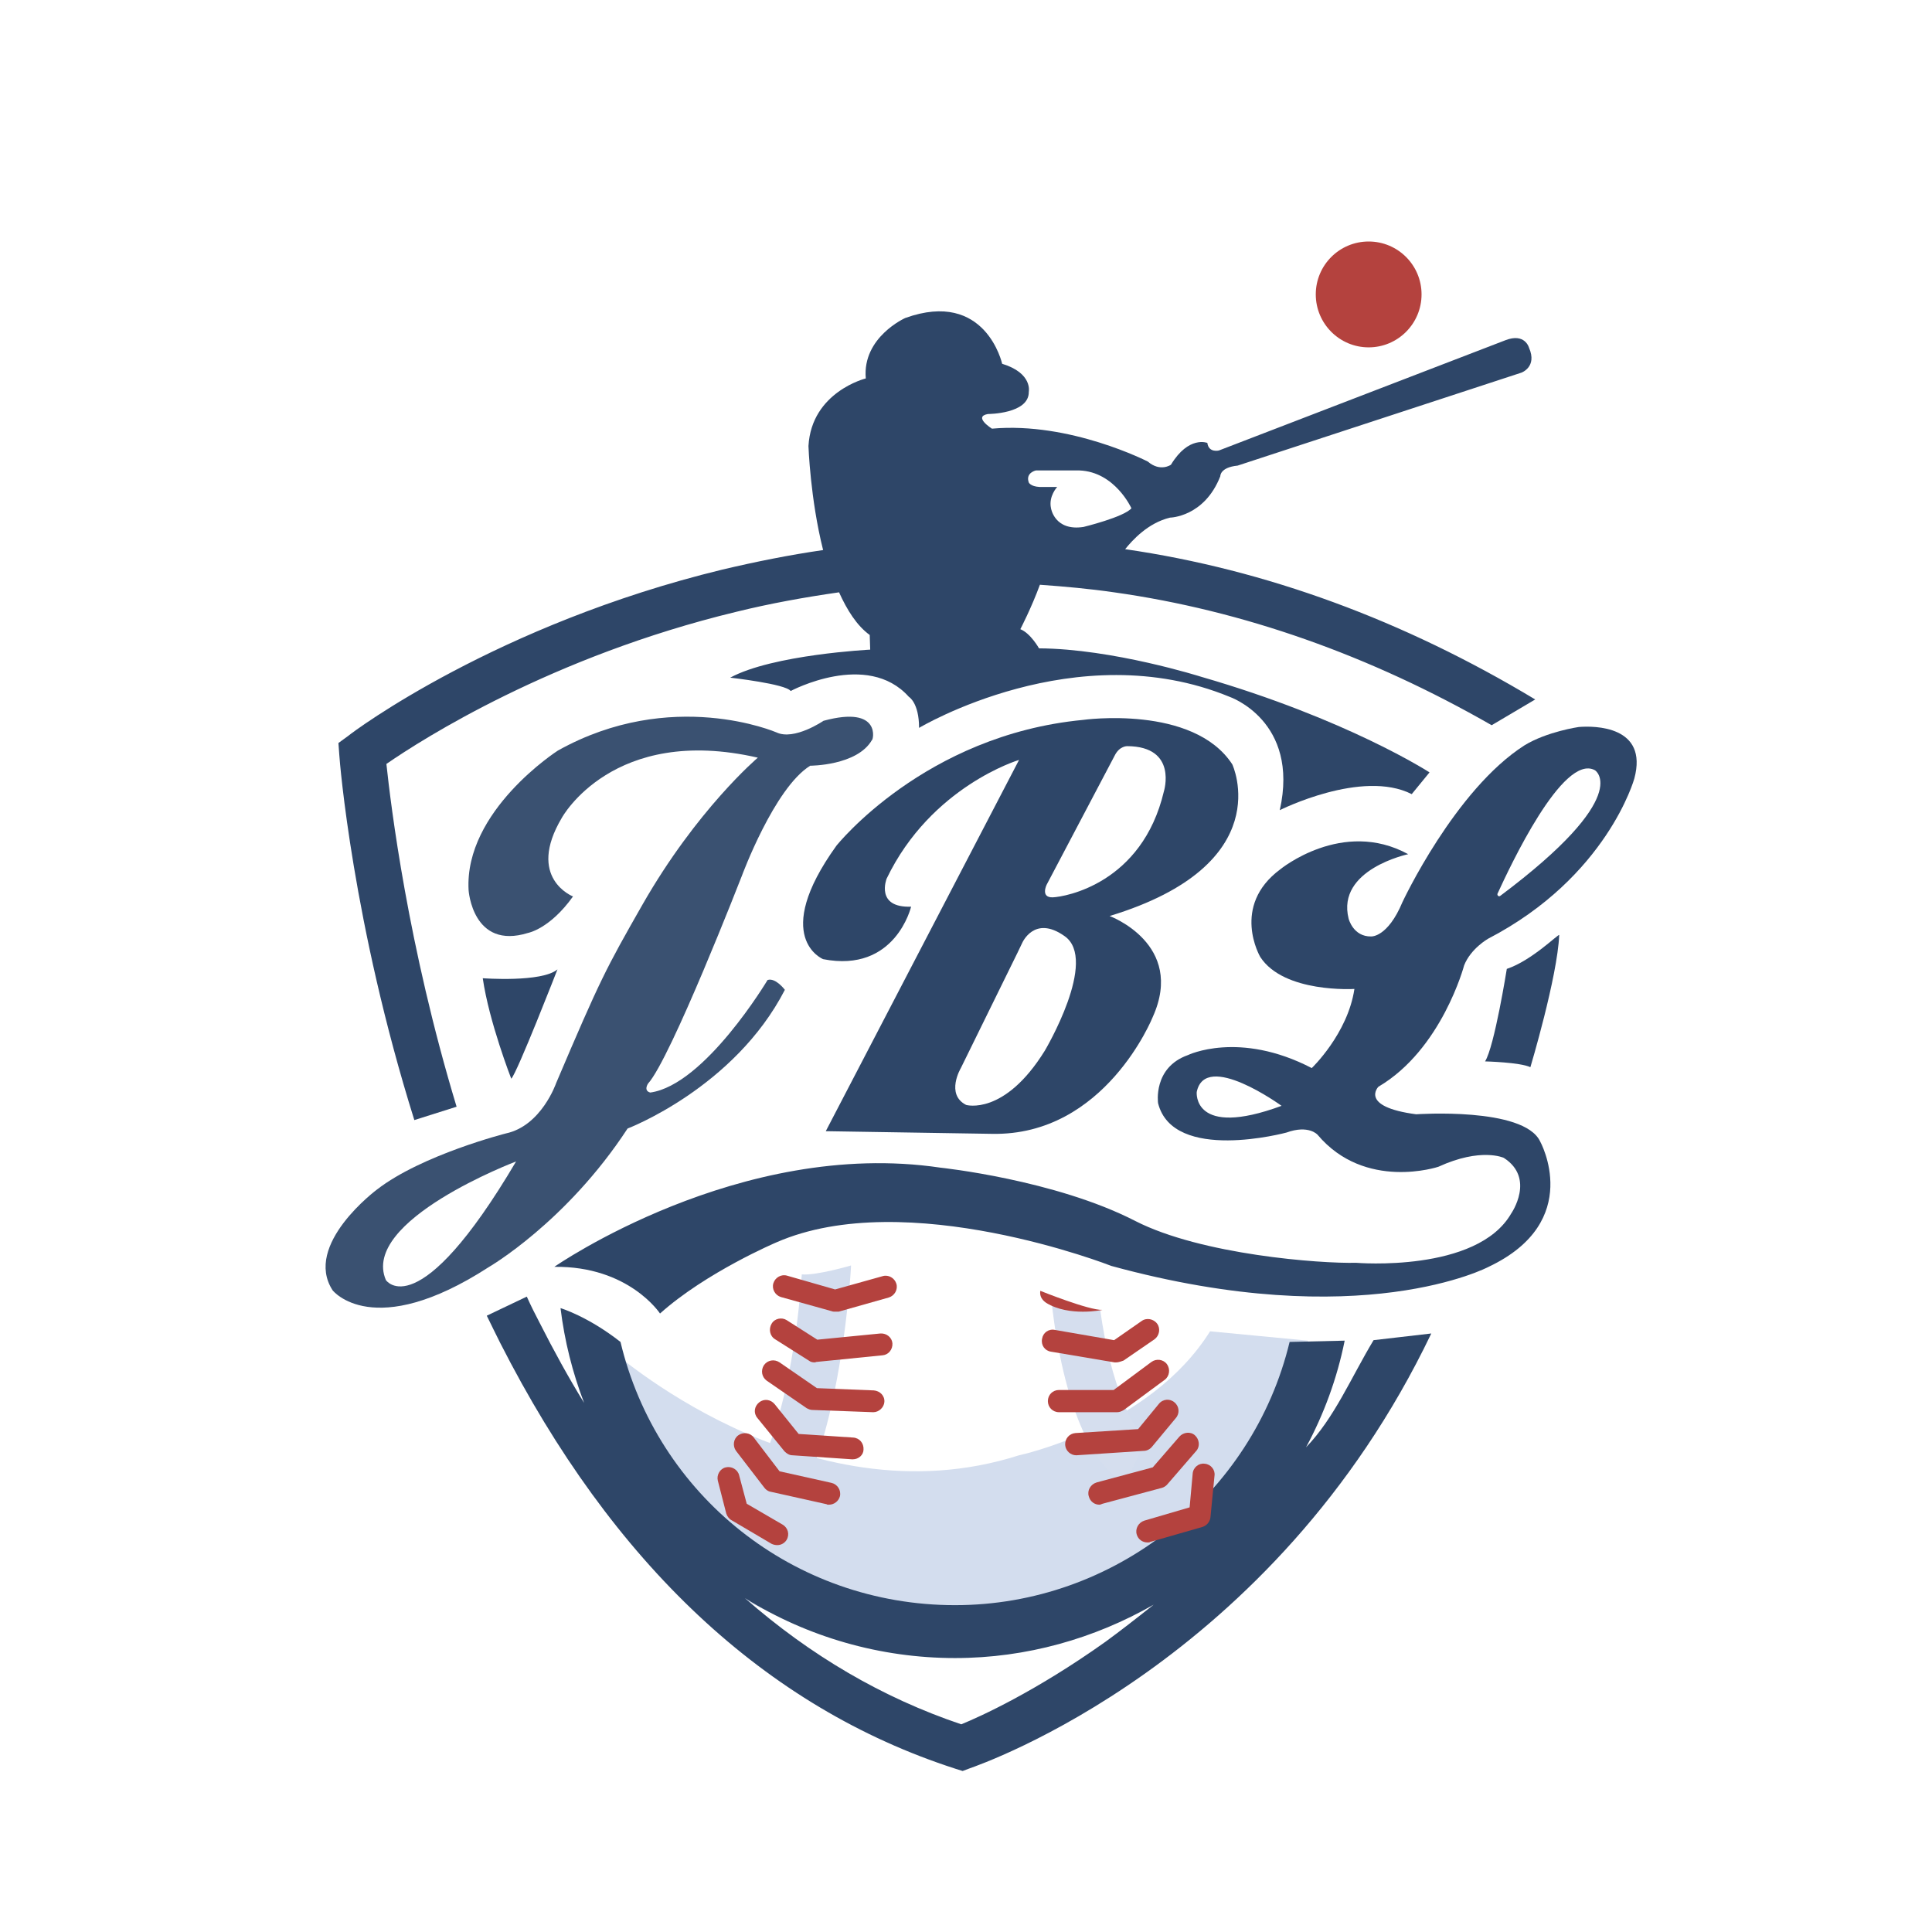 <svg width="24" height="24" viewBox="0 0 24 24" fill="none" xmlns="http://www.w3.org/2000/svg">
<path d="M7.559 16.742C7.559 16.742 9.982 18.935 12.659 18.078C12.659 18.078 14.281 17.736 15.032 16.538L16.246 16.654C16.246 16.654 16.384 20.194 11.902 20.398C7.421 20.603 7.559 16.742 7.559 16.742Z" fill="#D3DDEE"/>
<path d="M9.96 15.831C9.849 17.399 9.441 18.52 9.115 18.598L9.253 19.189C9.767 19.067 10.131 18.443 10.368 17.278C10.528 16.493 10.572 15.753 10.572 15.72C10.572 15.72 10.142 15.847 9.96 15.831Z" fill="#D3DDEE"/>
<path d="M13.668 16.278C13.796 17.2 14.082 17.797 14.242 17.869L13.983 18.421C13.547 18.217 13.21 17.405 13.067 16.212" fill="#D5DEEE"/>
<path d="M6.925 12.042C6.731 12.207 5.997 12.152 5.997 12.152C6.075 12.693 6.351 13.4 6.351 13.4C6.422 13.334 6.925 12.042 6.925 12.042Z" fill="#2E4668"/>
<path d="M15.308 9.495C14.822 8.75 13.453 8.943 13.453 8.943C11.483 9.131 10.39 10.506 10.39 10.506C9.568 11.649 10.225 11.915 10.225 11.915C11.124 12.091 11.318 11.263 11.318 11.263C10.87 11.279 11.014 10.915 11.014 10.915C11.566 9.766 12.659 9.44 12.659 9.44L10.258 14.052L12.322 14.085C13.729 14.113 14.32 12.633 14.32 12.633C14.728 11.727 13.784 11.379 13.784 11.379C15.893 10.738 15.308 9.495 15.308 9.495ZM12.979 13.052C12.476 13.864 12.002 13.726 12.002 13.726C11.742 13.594 11.936 13.268 11.936 13.268L12.636 11.843L12.697 11.716C12.697 11.716 12.846 11.362 13.222 11.627C13.652 11.92 12.979 13.052 12.979 13.052ZM14.458 9.832C14.187 10.976 13.232 11.141 13.078 11.147C12.923 11.152 13.001 10.992 13.001 10.992L13.845 9.39C13.906 9.263 14.005 9.269 14.005 9.269C14.634 9.274 14.458 9.832 14.458 9.832Z" fill="#2E4668"/>
<path d="M18.448 13.185C18.448 13.185 18.884 13.196 19.011 13.257C19.011 13.257 19.347 12.136 19.369 11.616C19.369 11.589 19.033 11.931 18.718 12.036C18.718 12.036 18.564 13.003 18.448 13.185Z" fill="#2E4668"/>
<path d="M17.063 16.648C16.781 17.117 16.577 17.614 16.224 17.979C16.445 17.57 16.61 17.123 16.704 16.654L16.02 16.67C15.561 18.576 13.834 19.94 11.864 19.94C9.855 19.94 8.161 18.57 7.708 16.67C7.3 16.35 6.963 16.25 6.963 16.25C7.013 16.659 7.112 17.051 7.256 17.427C7.062 17.112 6.88 16.78 6.704 16.433C6.649 16.328 6.593 16.217 6.544 16.107L6.047 16.344C6.102 16.455 6.157 16.571 6.213 16.681C7.609 19.426 9.507 21.21 11.869 21.972L11.958 22L12.046 21.967C12.184 21.917 15.815 20.669 17.78 16.565L17.063 16.648ZM13.735 20.393C12.868 21.011 12.173 21.326 11.941 21.42C10.959 21.089 10.065 20.564 9.253 19.852C10.032 20.337 10.937 20.597 11.864 20.597C12.752 20.597 13.597 20.354 14.331 19.934C14.116 20.105 13.917 20.26 13.735 20.393Z" fill="#2E4668"/>
<path opacity="0.94" d="M10.23 8.954C10.23 8.954 9.866 9.203 9.645 9.098C9.645 9.098 8.343 8.534 6.93 9.324C6.93 9.324 5.766 10.07 5.821 11.058C5.821 11.058 5.87 11.804 6.56 11.589C6.56 11.589 6.831 11.539 7.118 11.136C7.118 11.136 6.533 10.909 6.98 10.158C6.98 10.158 7.614 8.998 9.414 9.412C9.414 9.412 8.657 10.053 7.979 11.241C7.526 12.036 7.46 12.158 6.908 13.456C6.908 13.456 6.726 13.986 6.284 14.08C6.284 14.08 5.241 14.345 4.684 14.776C4.684 14.776 3.762 15.46 4.132 16.029C4.132 16.029 4.634 16.67 6.069 15.742C6.069 15.742 7.035 15.184 7.796 14.019C7.796 14.019 9.121 13.516 9.75 12.296C9.75 12.296 9.634 12.141 9.535 12.174C9.535 12.174 8.757 13.478 8.078 13.572C7.99 13.549 8.05 13.461 8.05 13.461C8.332 13.152 9.215 10.882 9.215 10.882C9.215 10.882 9.618 9.788 10.065 9.512C10.065 9.512 10.65 9.512 10.832 9.192C10.843 9.208 10.964 8.755 10.23 8.954ZM4.794 15.902C4.474 15.162 6.411 14.428 6.411 14.428C5.192 16.493 4.794 15.902 4.794 15.902Z" fill="#2E4668"/>
<path d="M9.143 7.601C9.568 7.496 9.998 7.419 10.423 7.358C10.523 7.579 10.644 7.772 10.804 7.888L10.81 8.07C10.81 8.07 9.601 8.131 9.071 8.418C9.071 8.418 9.761 8.496 9.822 8.584C9.822 8.584 10.771 8.076 11.29 8.656C11.29 8.656 11.417 8.728 11.417 9.042C11.417 9.042 13.37 7.872 15.274 8.656C15.274 8.656 16.146 8.954 15.898 10.064C15.898 10.064 16.919 9.551 17.537 9.865L17.758 9.595C17.758 9.595 16.737 8.932 14.921 8.407C14.921 8.407 13.823 8.059 12.907 8.054C12.907 8.054 12.802 7.866 12.675 7.816C12.675 7.816 12.813 7.551 12.918 7.264C13.227 7.286 13.536 7.314 13.839 7.358C15.445 7.584 17.018 8.142 18.53 9.009L19.071 8.689C17.438 7.706 15.727 7.076 13.977 6.822C14.066 6.712 14.259 6.496 14.535 6.43C14.535 6.43 14.96 6.424 15.159 5.916C15.159 5.916 15.153 5.806 15.374 5.784L18.9 4.629C18.9 4.629 19.099 4.558 18.994 4.32C18.994 4.32 18.945 4.132 18.702 4.226L15.142 5.596C15.142 5.596 15.015 5.629 14.998 5.502C14.998 5.502 14.767 5.408 14.546 5.773C14.546 5.773 14.414 5.867 14.259 5.734C14.259 5.734 13.293 5.237 12.322 5.325C12.322 5.325 12.085 5.176 12.272 5.143C12.272 5.143 12.785 5.143 12.78 4.867C12.78 4.867 12.83 4.635 12.449 4.519C12.449 4.519 12.245 3.591 11.246 3.95C11.246 3.95 10.71 4.188 10.755 4.701C10.755 4.701 10.081 4.867 10.043 5.541C10.043 5.541 10.065 6.198 10.225 6.833C9.805 6.894 9.391 6.977 8.972 7.076C6.174 7.756 4.397 9.081 4.325 9.142L4.204 9.23L4.215 9.379C4.22 9.462 4.38 11.467 5.147 13.914L5.672 13.748C5.065 11.743 4.855 10.004 4.8 9.49C5.247 9.181 6.858 8.153 9.143 7.601ZM12.868 5.844H13.409C13.851 5.861 14.055 6.314 14.055 6.314C13.961 6.424 13.459 6.546 13.459 6.546C13.1 6.601 13.056 6.314 13.056 6.314C13.023 6.165 13.133 6.049 13.133 6.049H12.912C12.802 6.043 12.78 5.994 12.78 5.994C12.736 5.872 12.868 5.844 12.868 5.844Z" fill="#2E4668"/>
<path d="M19.612 9.031C19.612 9.031 19.22 9.087 18.939 9.258C18.073 9.81 17.421 11.208 17.421 11.208C17.239 11.644 17.035 11.633 17.035 11.633C16.809 11.638 16.753 11.412 16.753 11.412C16.599 10.799 17.493 10.611 17.493 10.611C16.676 10.164 15.904 10.799 15.904 10.799C15.286 11.257 15.655 11.887 15.655 11.887C15.948 12.34 16.825 12.285 16.825 12.285C16.742 12.842 16.295 13.268 16.295 13.268C15.39 12.798 14.756 13.107 14.756 13.107C14.32 13.262 14.386 13.704 14.386 13.704C14.573 14.45 15.981 14.069 15.981 14.069C16.257 13.969 16.367 14.096 16.367 14.096C16.958 14.798 17.868 14.494 17.868 14.494C18.398 14.251 18.68 14.383 18.68 14.383C19.077 14.637 18.773 15.074 18.773 15.074C18.348 15.814 16.847 15.687 16.847 15.687C16.4 15.698 14.927 15.588 14.104 15.168C13.105 14.654 11.682 14.505 11.682 14.505C9.187 14.135 6.886 15.737 6.886 15.737C7.813 15.726 8.199 16.317 8.199 16.317C8.773 15.803 9.645 15.433 9.645 15.433C11.262 14.726 13.806 15.726 13.806 15.726C16.913 16.576 18.492 15.737 18.492 15.737C19.684 15.173 19.132 14.179 19.132 14.179C18.928 13.748 17.592 13.842 17.592 13.842C16.88 13.748 17.123 13.5 17.123 13.5C17.912 13.036 18.188 11.992 18.188 11.992C18.271 11.782 18.486 11.661 18.486 11.661C19.965 10.893 20.302 9.672 20.302 9.672C20.479 9.015 19.805 9.015 19.612 9.031ZM14.866 13.566C14.971 13.047 15.92 13.737 15.92 13.737C14.811 14.146 14.866 13.566 14.866 13.566ZM18.635 11.13C18.619 11.141 18.597 11.125 18.602 11.103C18.757 10.766 19.414 9.357 19.811 9.567C19.816 9.567 20.302 9.882 18.635 11.13Z" fill="#2E4668"/>
<path d="M9.656 19.194C9.634 19.194 9.607 19.189 9.585 19.178L9.088 18.885C9.055 18.868 9.033 18.835 9.022 18.802L8.917 18.393C8.9 18.322 8.944 18.244 9.016 18.228C9.088 18.211 9.165 18.255 9.182 18.327L9.276 18.68L9.723 18.94C9.789 18.979 9.811 19.062 9.772 19.128C9.75 19.166 9.706 19.194 9.656 19.194Z" fill="#B4423E"/>
<path d="M10.296 18.692C10.285 18.692 10.274 18.692 10.269 18.686L9.573 18.531C9.54 18.526 9.513 18.504 9.496 18.482L9.143 18.023C9.099 17.962 9.11 17.874 9.171 17.83C9.231 17.786 9.32 17.797 9.364 17.858L9.684 18.277L10.33 18.421C10.401 18.438 10.451 18.509 10.434 18.587C10.418 18.647 10.363 18.692 10.296 18.692Z" fill="#B4423E"/>
<path d="M10.595 18.128C10.589 18.128 10.589 18.128 10.584 18.128L9.844 18.078C9.805 18.078 9.772 18.056 9.745 18.029L9.408 17.614C9.358 17.554 9.369 17.471 9.43 17.421C9.491 17.372 9.574 17.383 9.623 17.443L9.921 17.813L10.6 17.858C10.677 17.863 10.732 17.929 10.727 18.007C10.727 18.073 10.666 18.128 10.595 18.128Z" fill="#B4423E"/>
<path d="M10.848 17.543C10.848 17.543 10.843 17.543 10.848 17.543L10.092 17.515C10.065 17.515 10.043 17.504 10.021 17.493L9.524 17.151C9.463 17.106 9.447 17.024 9.491 16.957C9.535 16.896 9.618 16.88 9.684 16.924L10.148 17.244L10.854 17.272C10.931 17.278 10.992 17.338 10.986 17.416C10.981 17.482 10.92 17.543 10.848 17.543Z" fill="#B4423E"/>
<path d="M10.12 16.924C10.092 16.924 10.07 16.919 10.048 16.902L9.629 16.637C9.563 16.598 9.546 16.51 9.585 16.444C9.623 16.377 9.712 16.361 9.772 16.399L10.153 16.642L10.937 16.565C11.014 16.56 11.08 16.615 11.086 16.687C11.091 16.764 11.036 16.83 10.964 16.836L10.136 16.919C10.131 16.924 10.125 16.924 10.12 16.924Z" fill="#B4423E"/>
<path d="M10.374 16.294C10.363 16.294 10.346 16.294 10.335 16.289L9.7 16.112C9.629 16.09 9.585 16.013 9.607 15.941C9.629 15.869 9.706 15.825 9.778 15.847L10.374 16.018L10.964 15.853C11.036 15.831 11.113 15.875 11.135 15.947C11.157 16.018 11.113 16.096 11.041 16.118L10.418 16.294C10.401 16.294 10.385 16.294 10.374 16.294Z" fill="#B4423E"/>
<path d="M14.254 19.161C14.193 19.161 14.138 19.122 14.121 19.062C14.099 18.99 14.143 18.913 14.215 18.89L14.778 18.725L14.816 18.305C14.822 18.228 14.894 18.172 14.965 18.183C15.043 18.189 15.098 18.261 15.087 18.332L15.037 18.846C15.032 18.901 14.993 18.951 14.938 18.968L14.287 19.155C14.281 19.161 14.27 19.161 14.254 19.161Z" fill="#B4423E"/>
<path d="M13.658 18.692C13.597 18.692 13.542 18.653 13.525 18.587C13.503 18.515 13.547 18.438 13.624 18.415L14.32 18.228L14.651 17.846C14.7 17.791 14.789 17.78 14.844 17.83C14.899 17.88 14.91 17.968 14.861 18.023L14.502 18.438C14.485 18.459 14.458 18.476 14.436 18.482L13.696 18.68C13.68 18.686 13.668 18.692 13.658 18.692Z" fill="#B4423E"/>
<path d="M13.37 18.078C13.299 18.078 13.238 18.023 13.232 17.951C13.227 17.874 13.282 17.808 13.359 17.802L14.138 17.753L14.397 17.438C14.447 17.377 14.535 17.372 14.59 17.421C14.651 17.471 14.656 17.559 14.607 17.615L14.309 17.974C14.287 18.001 14.248 18.023 14.209 18.023L13.37 18.078C13.37 18.078 13.376 18.078 13.37 18.078Z" fill="#B4423E"/>
<path d="M13.878 17.543H13.155C13.078 17.543 13.017 17.482 13.017 17.405C13.017 17.327 13.078 17.267 13.155 17.267H13.834L14.303 16.919C14.364 16.874 14.452 16.886 14.496 16.946C14.54 17.007 14.529 17.095 14.469 17.14L13.961 17.515C13.933 17.532 13.906 17.543 13.878 17.543Z" fill="#B4423E"/>
<path d="M13.867 16.924C13.862 16.924 13.851 16.924 13.845 16.924L13.056 16.791C12.979 16.78 12.929 16.709 12.945 16.631C12.957 16.554 13.028 16.504 13.106 16.521L13.84 16.648L14.182 16.41C14.242 16.366 14.331 16.383 14.375 16.444C14.419 16.504 14.402 16.593 14.342 16.637L13.956 16.902C13.922 16.913 13.895 16.924 13.867 16.924Z" fill="#B4423E"/>
<path d="M12.923 16.035C12.923 16.035 13.525 16.278 13.696 16.272C13.696 16.272 13.282 16.361 12.995 16.184C13.001 16.184 12.907 16.14 12.923 16.035Z" fill="#B4423E"/>
<path d="M17.002 4.315C17.365 4.315 17.659 4.02 17.659 3.657C17.659 3.294 17.365 3 17.002 3C16.639 3 16.345 3.294 16.345 3.657C16.345 4.02 16.639 4.315 17.002 4.315Z" fill="#B4423E"/>
</svg>
